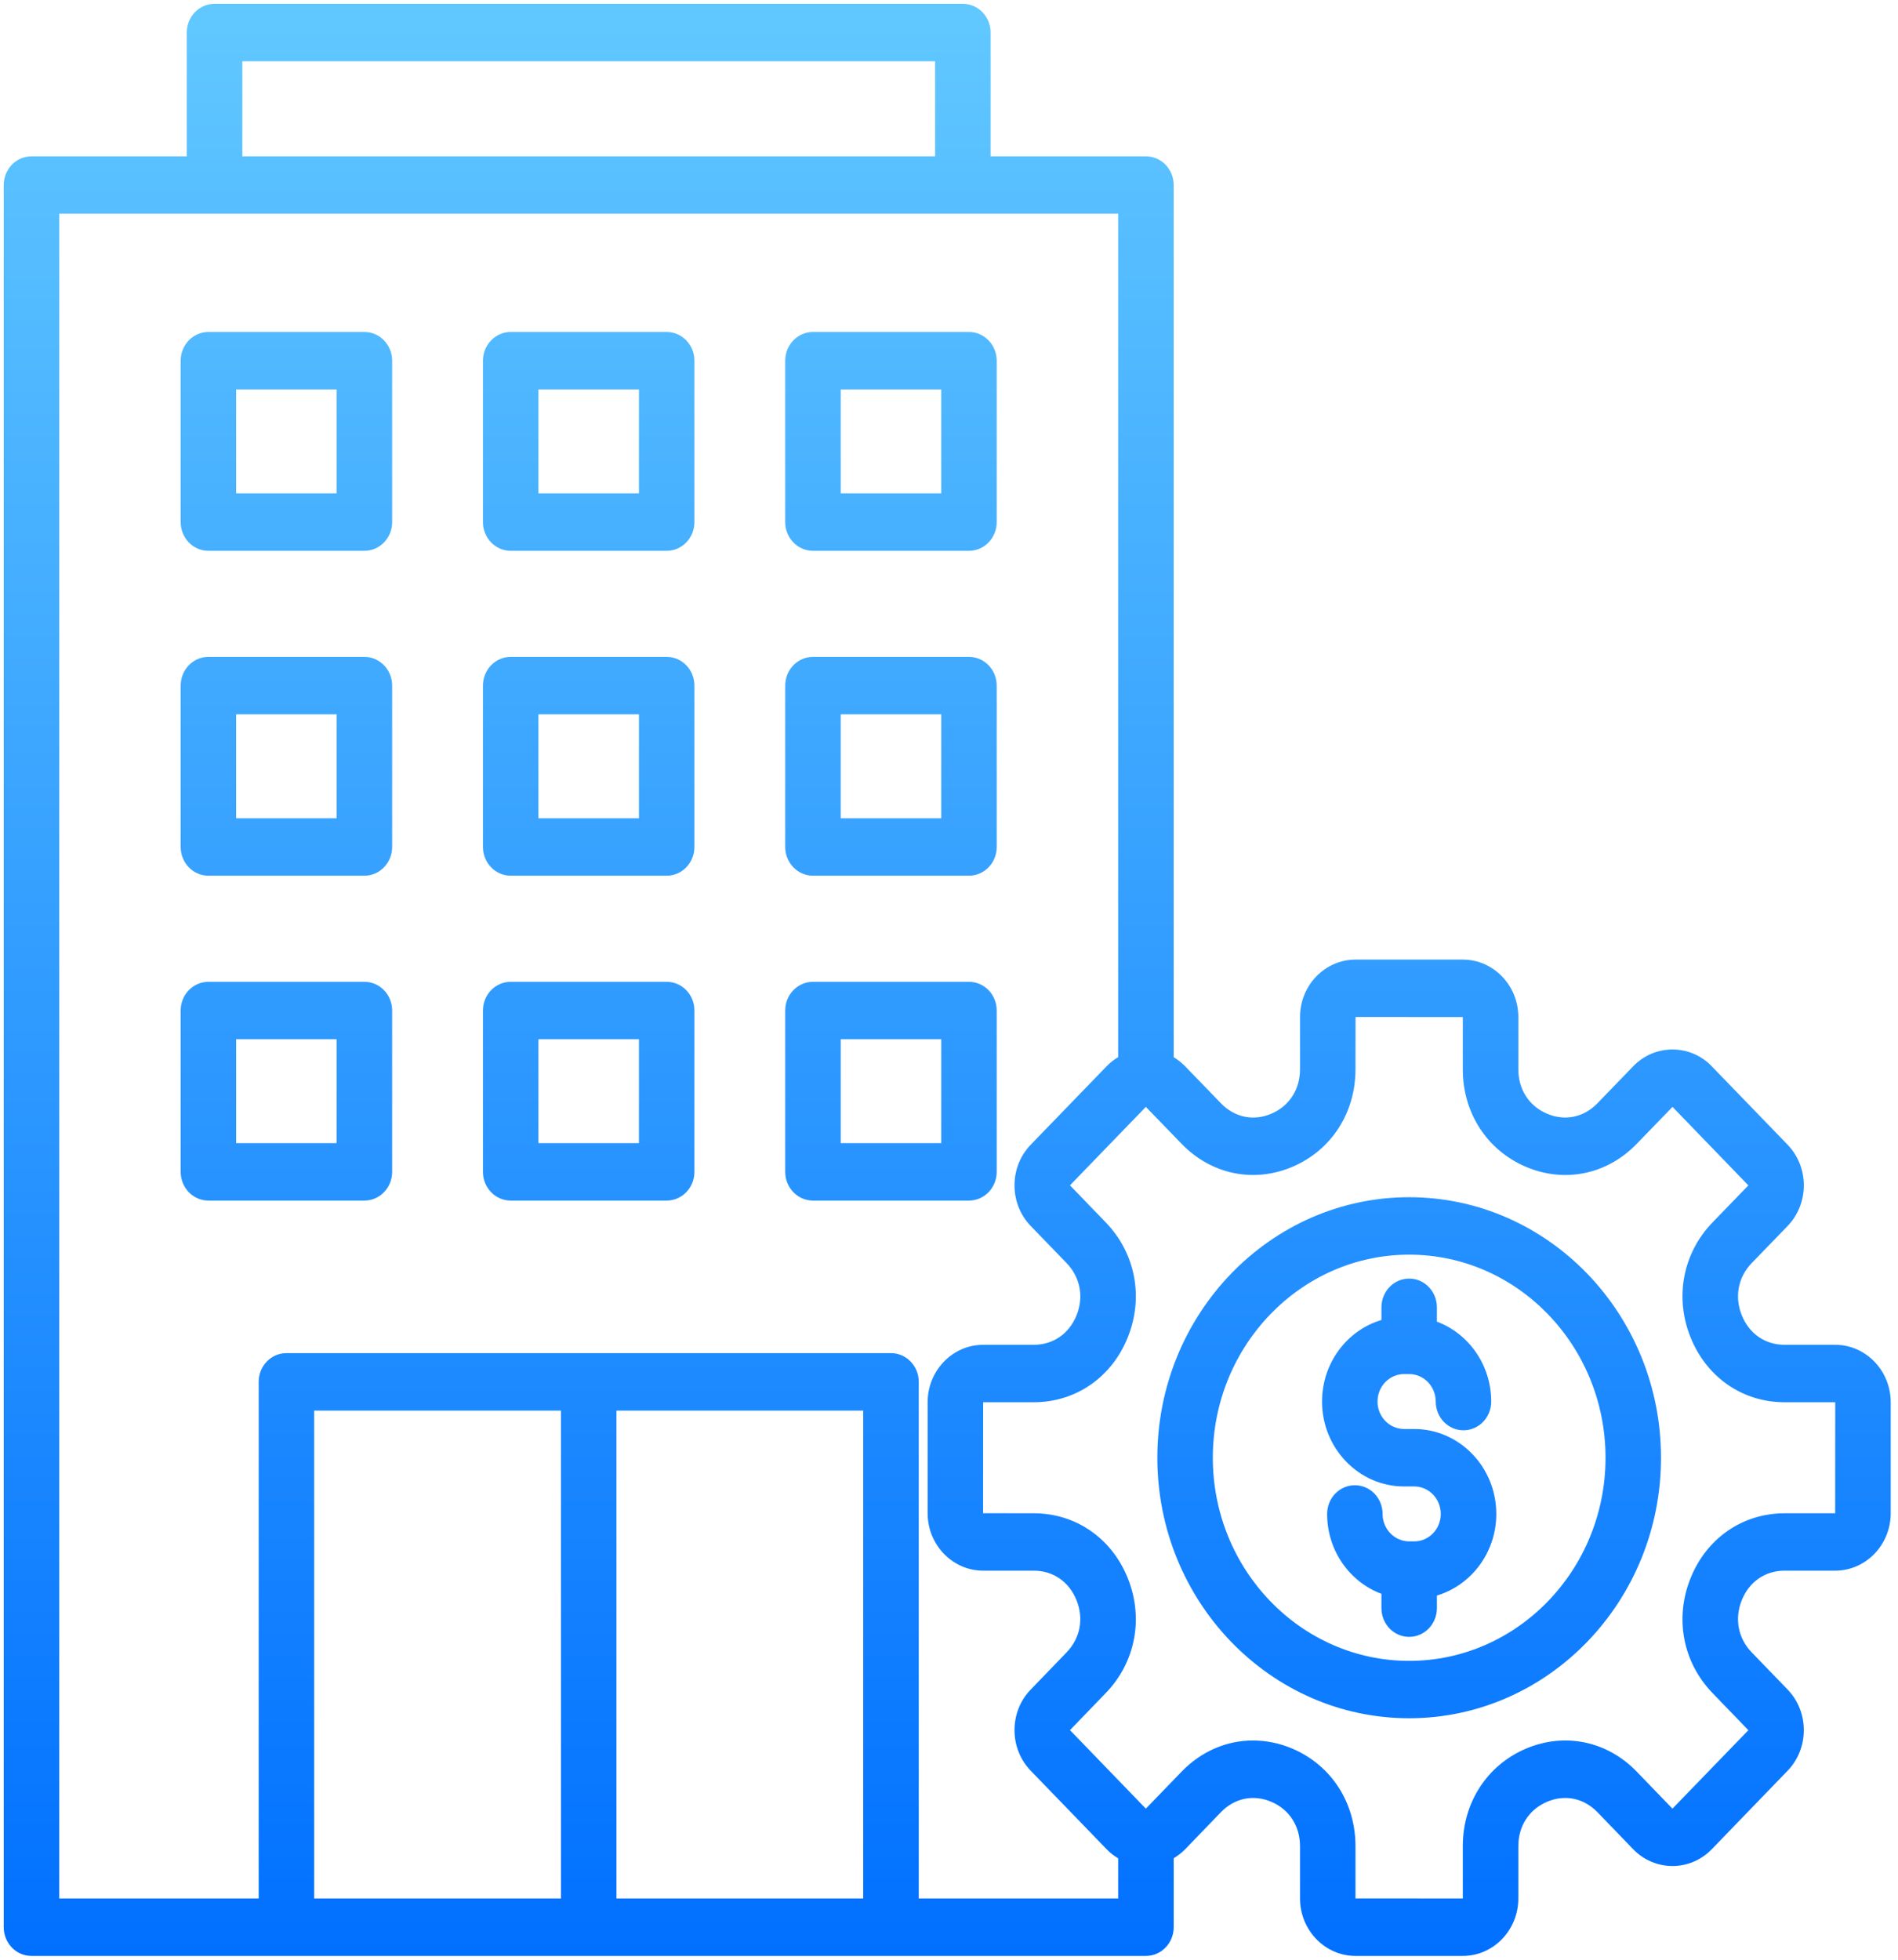 <svg width="31" height="32" viewBox="0 0 31 32" fill="none" xmlns="http://www.w3.org/2000/svg">
<g clip-path="url(#clip0_131_334)">
<path d="M5.952 5.421H3.404C3.153 5.421 2.951 5.631 2.951 5.89V8.525C2.951 8.784 3.153 8.994 3.404 8.994H5.952C6.202 8.994 6.405 8.784 6.405 8.525V5.89C6.405 5.631 6.202 5.421 5.952 5.421ZM5.498 8.056H3.857V6.359H5.498V8.056ZM10.889 5.421H8.341C8.091 5.421 7.888 5.631 7.888 5.89V8.525C7.888 8.784 8.091 8.994 8.341 8.994H10.889C11.139 8.994 11.342 8.784 11.342 8.525V5.89C11.342 5.631 11.139 5.421 10.889 5.421ZM10.436 8.056H8.794V6.359H10.436V8.056ZM13.278 8.994H15.826C16.077 8.994 16.279 8.784 16.279 8.525V5.89C16.279 5.631 16.077 5.421 15.826 5.421H13.278C13.028 5.421 12.825 5.631 12.825 5.89V8.525C12.825 8.784 13.028 8.994 13.278 8.994ZM13.732 6.359H15.373V8.056H13.732V6.359ZM5.952 10.726H3.404C3.153 10.726 2.951 10.936 2.951 11.195V13.83C2.951 14.089 3.153 14.299 3.404 14.299H5.952C6.202 14.299 6.405 14.089 6.405 13.83V11.195C6.405 10.936 6.202 10.726 5.952 10.726ZM5.498 13.361H3.857V11.664H5.498V13.361ZM10.889 10.726H8.341C8.091 10.726 7.888 10.936 7.888 11.195V13.83C7.888 14.089 8.091 14.299 8.341 14.299H10.889C11.139 14.299 11.342 14.089 11.342 13.83V11.195C11.342 10.936 11.139 10.726 10.889 10.726ZM10.436 13.361H8.794V11.664H10.436V13.361ZM13.278 14.299H15.826C16.077 14.299 16.279 14.089 16.279 13.83V11.195C16.279 10.936 16.077 10.726 15.826 10.726H13.278C13.028 10.726 12.825 10.936 12.825 11.195V13.83C12.825 14.089 13.028 14.299 13.278 14.299ZM13.732 11.664H15.373V13.361H13.732V11.664ZM5.952 16.032H3.404C3.153 16.032 2.951 16.241 2.951 16.5V19.135C2.951 19.394 3.153 19.604 3.404 19.604H5.952C6.202 19.604 6.405 19.394 6.405 19.135V16.5C6.405 16.241 6.202 16.032 5.952 16.032ZM5.498 18.666H3.857V16.969H5.498V18.666ZM10.889 16.032H8.341C8.091 16.032 7.888 16.241 7.888 16.5V19.135C7.888 19.394 8.091 19.604 8.341 19.604H10.889C11.139 19.604 11.342 19.394 11.342 19.135V16.5C11.342 16.241 11.139 16.032 10.889 16.032ZM10.436 18.666H8.794V16.969H10.436V18.666ZM16.279 19.135V16.5C16.279 16.241 16.077 16.032 15.826 16.032H13.278C13.028 16.032 12.825 16.241 12.825 16.5V19.135C12.825 19.394 13.028 19.604 13.278 19.604H15.826C16.077 19.604 16.279 19.394 16.279 19.135ZM15.373 18.666H13.732V16.969H15.373V18.666ZM29.974 21.959H29.148C28.831 21.959 28.57 21.779 28.448 21.476C28.327 21.174 28.388 20.855 28.612 20.623L29.197 20.019C29.55 19.653 29.55 19.058 29.197 18.692L27.958 17.411C27.787 17.234 27.559 17.137 27.317 17.137C27.074 17.137 26.846 17.234 26.675 17.411L26.091 18.015C25.867 18.247 25.559 18.31 25.266 18.185C24.974 18.06 24.799 17.789 24.799 17.462V16.607C24.799 16.09 24.392 15.669 23.892 15.669H22.14C21.64 15.669 21.233 16.09 21.233 16.607V17.462C21.233 17.789 21.058 18.06 20.766 18.185C20.473 18.311 20.165 18.247 19.941 18.015L19.357 17.411C19.3 17.353 19.237 17.304 19.17 17.263V3.022C19.17 2.763 18.967 2.553 18.716 2.553H16.179V0.531C16.179 0.272 15.976 0.062 15.726 0.062H3.504C3.254 0.062 3.051 0.272 3.051 0.531V2.553H0.514C0.263 2.553 0.061 2.763 0.061 3.022V31.469C0.061 31.728 0.263 31.938 0.514 31.938H18.716C18.967 31.938 19.17 31.728 19.17 31.469V30.343C19.236 30.303 19.299 30.255 19.357 30.196L19.941 29.591C20.165 29.36 20.473 29.296 20.766 29.422C21.058 29.547 21.233 29.817 21.233 30.145V30.999C21.233 31.517 21.64 31.938 22.14 31.938H23.892C24.392 31.938 24.799 31.517 24.799 30.999V30.145C24.799 29.817 24.974 29.547 25.266 29.422C25.558 29.296 25.867 29.36 26.091 29.591L26.675 30.196C27.029 30.561 27.604 30.561 27.958 30.196L29.197 28.914C29.55 28.549 29.55 27.954 29.197 27.588L28.612 26.983C28.388 26.752 28.327 26.433 28.448 26.13C28.569 25.828 28.831 25.647 29.147 25.647H29.974C30.474 25.647 30.881 25.226 30.881 24.709V22.897C30.881 22.38 30.474 21.959 29.974 21.959ZM3.958 1H15.273V2.553H3.958V1ZM14.099 31H10.068V23.033H14.099V31ZM9.162 31H5.131V23.033H9.162L9.162 31ZM15.006 31V22.564C15.006 22.305 14.803 22.095 14.552 22.095H4.678C4.427 22.095 4.225 22.305 4.225 22.564V31H0.967V3.49H18.263V17.262C18.195 17.302 18.131 17.352 18.074 17.411L16.835 18.692C16.664 18.869 16.57 19.104 16.57 19.355C16.57 19.606 16.664 19.842 16.835 20.019L17.419 20.623C17.643 20.855 17.705 21.174 17.584 21.476C17.462 21.779 17.201 21.959 16.884 21.959H16.058C15.558 21.959 15.151 22.38 15.151 22.897V24.709C15.151 25.226 15.558 25.647 16.058 25.647H16.884C17.201 25.647 17.462 25.828 17.583 26.13C17.705 26.433 17.643 26.752 17.419 26.983L16.835 27.588C16.664 27.764 16.57 28 16.57 28.251C16.57 28.502 16.664 28.737 16.835 28.914L18.074 30.195C18.131 30.255 18.195 30.304 18.263 30.344V31H15.006ZM29.974 24.71H29.148C28.462 24.71 27.873 25.117 27.611 25.772C27.348 26.427 27.487 27.145 27.971 27.646L28.556 28.252L27.316 29.533L26.732 28.928C26.247 28.427 25.553 28.284 24.919 28.555C24.286 28.827 23.892 29.436 23.892 30.145L23.892 31L22.139 30.999V30.145C22.139 29.436 21.746 28.827 21.113 28.555C20.9 28.464 20.681 28.42 20.465 28.42C20.037 28.42 19.622 28.595 19.3 28.928L18.715 29.533L17.476 28.251L18.06 27.646C18.545 27.145 18.683 26.427 18.421 25.772C18.159 25.117 17.57 24.71 16.884 24.71L16.057 24.709L16.058 22.897H16.884C17.57 22.897 18.159 22.49 18.421 21.835C18.683 21.18 18.545 20.461 18.06 19.96L17.476 19.355L18.715 18.074L19.3 18.678C19.785 19.179 20.479 19.322 21.113 19.051C21.746 18.78 22.139 18.171 22.139 17.462L22.14 16.606L23.892 16.607V17.462C23.892 18.171 24.286 18.78 24.919 19.051C25.552 19.322 26.247 19.18 26.732 18.678L27.317 18.074L28.556 19.356L27.971 19.96C27.487 20.461 27.348 21.18 27.611 21.835C27.873 22.49 28.462 22.897 29.148 22.897L29.975 22.897L29.974 24.71ZM23.016 19.549C20.748 19.549 18.903 21.457 18.903 23.803C18.903 26.149 20.748 28.057 23.016 28.057C25.284 28.057 27.129 26.149 27.129 23.803C27.129 21.457 25.284 19.549 23.016 19.549ZM23.016 27.12C21.248 27.12 19.809 25.632 19.809 23.803C19.809 21.975 21.248 20.487 23.016 20.487C24.784 20.487 26.223 21.975 26.223 23.803C26.223 25.632 24.784 27.12 23.016 27.12ZM24.439 24.721C24.439 25.352 24.028 25.886 23.469 26.053V26.259C23.469 26.518 23.266 26.728 23.016 26.728C22.765 26.728 22.563 26.518 22.563 26.259V26.025C22.046 25.833 21.676 25.321 21.676 24.721C21.676 24.462 21.878 24.252 22.129 24.252C22.379 24.252 22.582 24.462 22.582 24.721C22.582 24.968 22.777 25.169 23.016 25.169H23.099C23.338 25.169 23.532 24.968 23.532 24.721C23.532 24.473 23.338 24.272 23.099 24.272H22.933C22.194 24.272 21.593 23.65 21.593 22.886C21.593 22.254 22.003 21.72 22.563 21.554V21.347C22.563 21.088 22.765 20.878 23.016 20.878C23.266 20.878 23.469 21.088 23.469 21.347V21.581C23.986 21.774 24.356 22.286 24.356 22.886C24.356 23.145 24.153 23.355 23.903 23.355C23.652 23.355 23.45 23.145 23.45 22.886C23.45 22.638 23.255 22.437 23.016 22.437H22.933C22.694 22.437 22.499 22.638 22.499 22.886C22.499 23.133 22.694 23.334 22.933 23.334H23.099C23.838 23.335 24.439 23.956 24.439 24.721Z" fill="url(#paint0_linear_131_334)"/>
</g>
<defs>
<linearGradient id="paint0_linear_131_334" x1="15.471" y1="0.062" x2="15.471" y2="31.938" gradientUnits="userSpaceOnUse">
<stop stop-color="#61C8FF"/>
<stop offset="1" stop-color="#0170FF"/>
</linearGradient>
<clipPath id="clip0_131_334">
<rect width="30.941" height="32" fill="white"/>
</clipPath>
</defs>
</svg>
